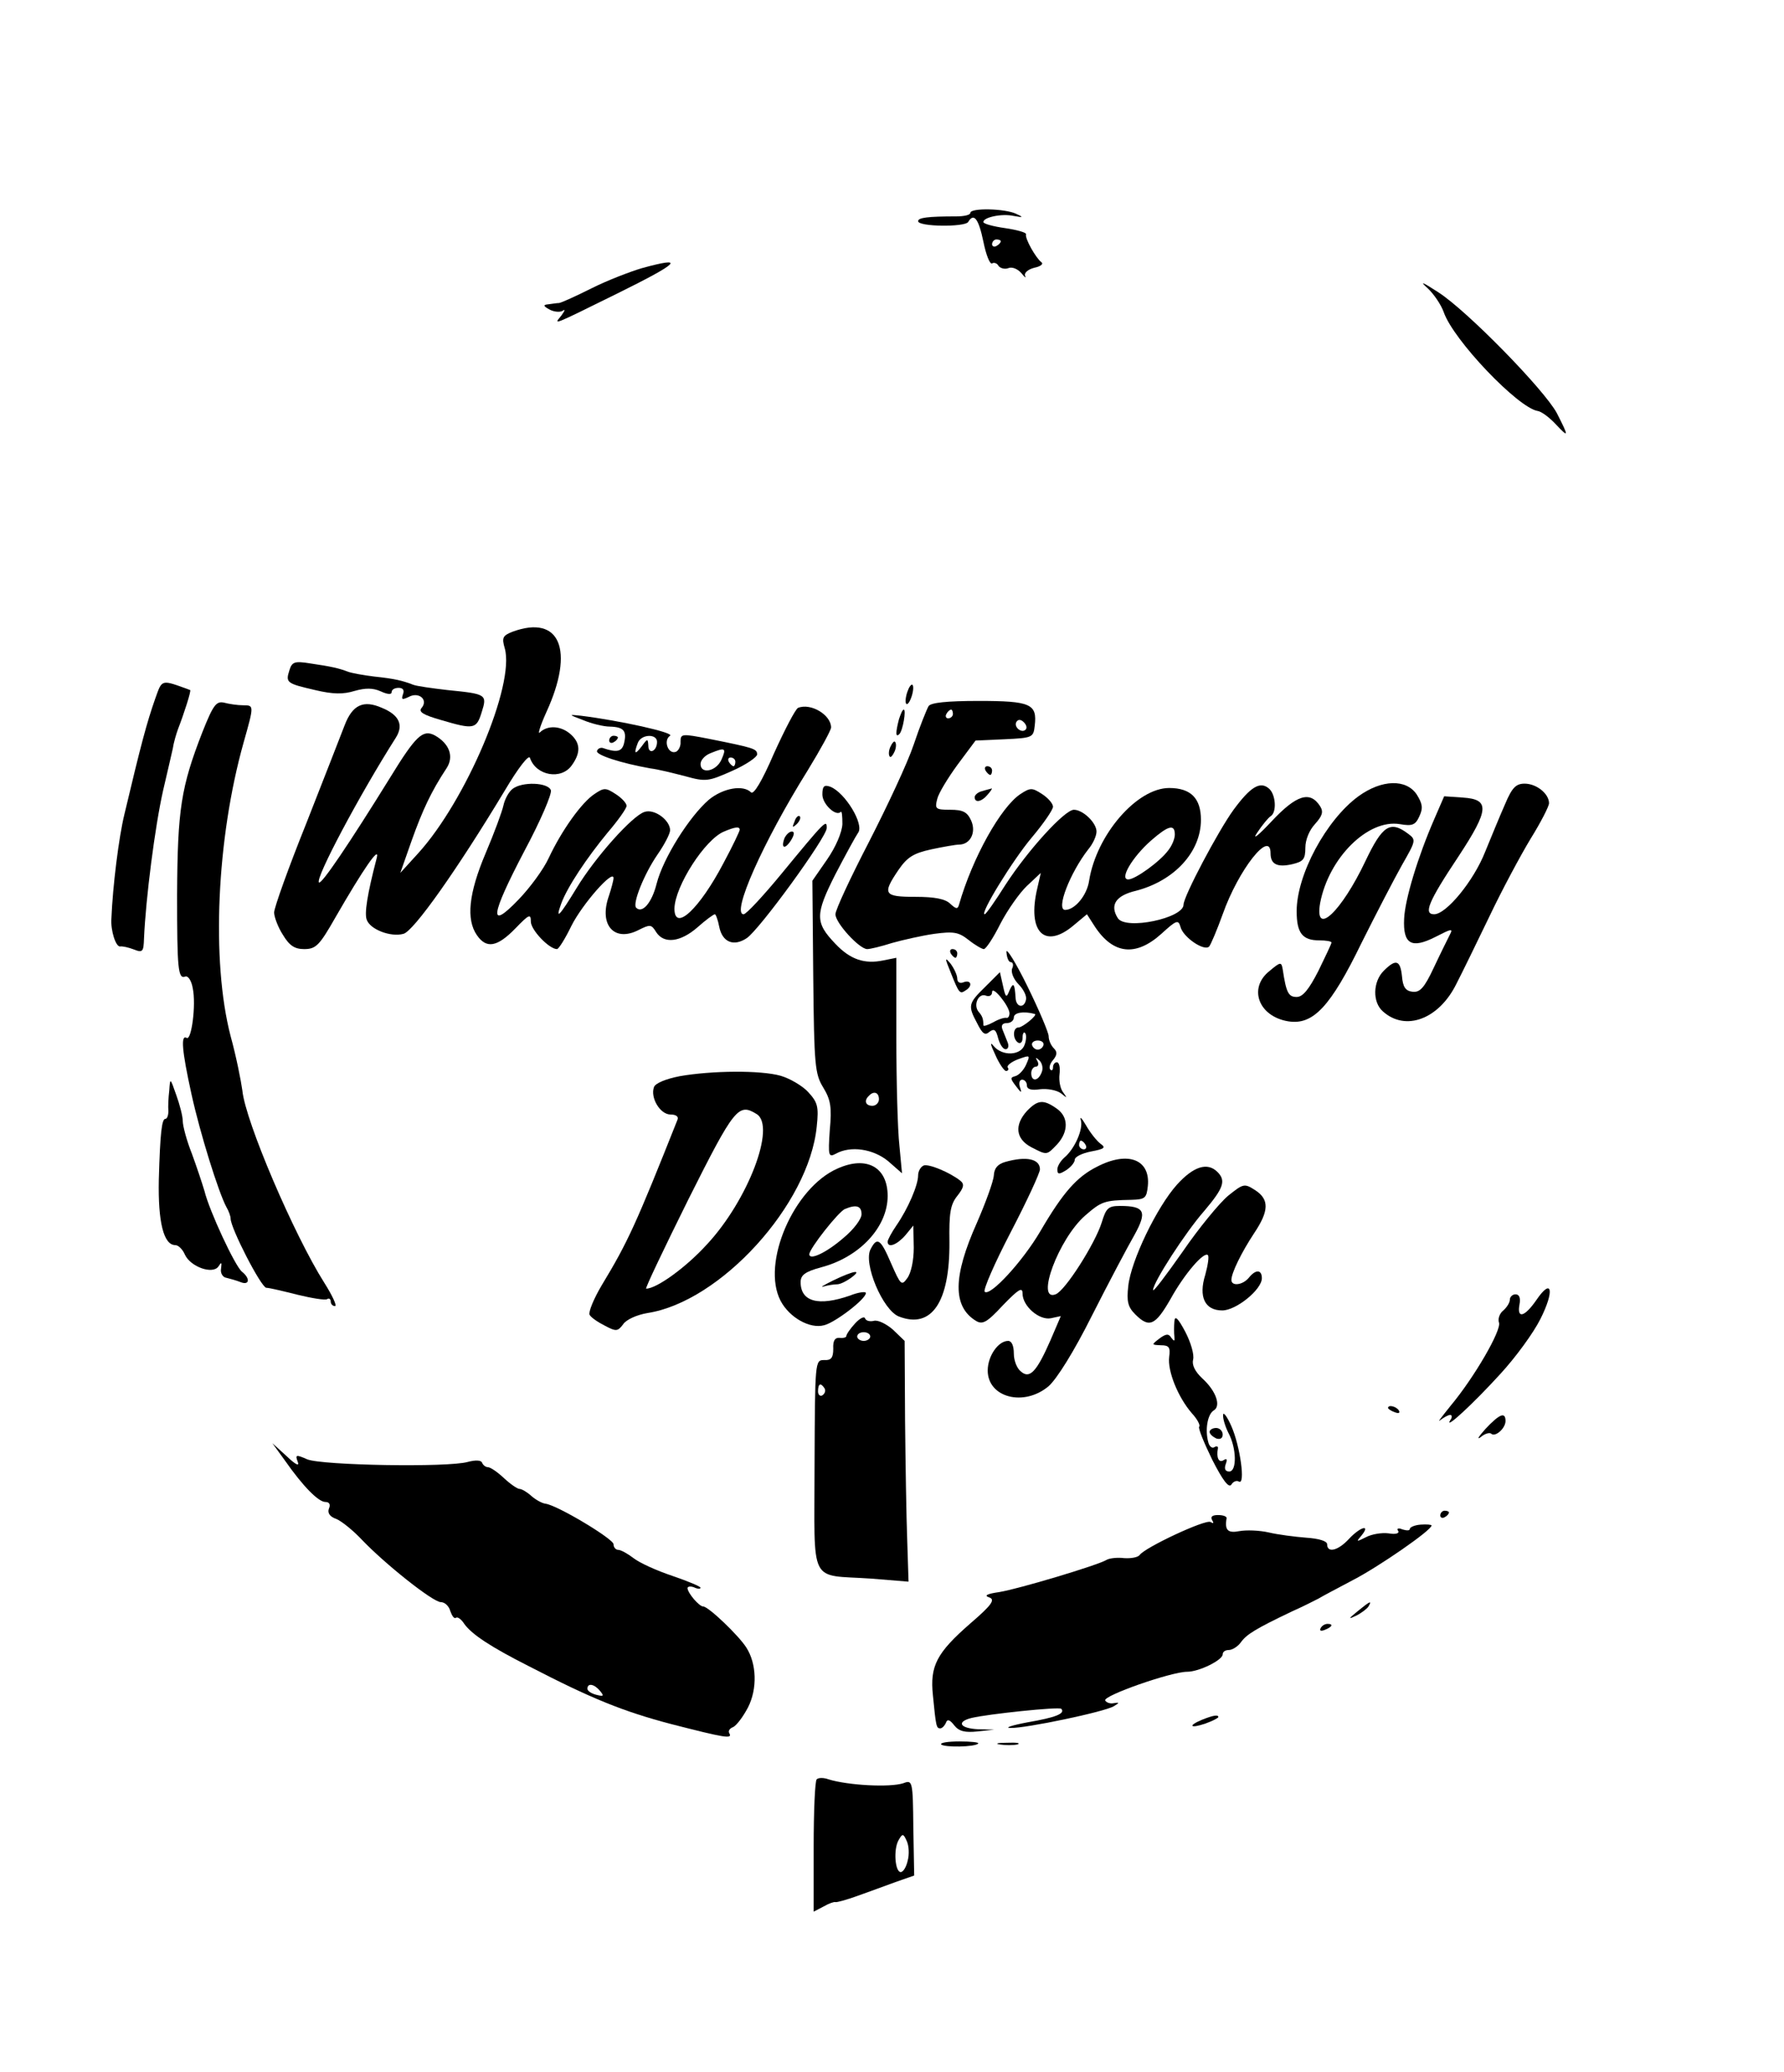 <?xml version="1.0" standalone="no"?>
<!DOCTYPE svg PUBLIC "-//W3C//DTD SVG 20010904//EN"
 "http://www.w3.org/TR/2001/REC-SVG-20010904/DTD/svg10.dtd">
<svg version="1.0" xmlns="http://www.w3.org/2000/svg"
 width="410pt" height="476pt" viewBox="0 0 410 476"
 preserveAspectRatio="xMidYMid meet">

<g transform="translate(0,476) scale(0.1,-0.1)"
fill="#000000" stroke="none">
<path d="M2230 4271 c0 -5 -15 -8 -32 -8 -66 0 -88 -3 -88 -11 0 -13 107 -14
115 -2 13 22 24 8 35 -45 6 -30 15 -53 20 -50 5 3 12 0 15 -6 4 -5 14 -8 22
-5 9 4 22 -2 30 -11 8 -10 12 -13 9 -7 -3 7 6 15 21 19 15 3 22 9 16 13 -12 9
-38 54 -35 64 1 4 -21 10 -48 14 -28 4 -50 10 -50 14 0 11 42 20 70 14 22 -4
23 -3 5 5 -25 12 -105 14 -105 2z m70 -65 c0 -3 -4 -8 -10 -11 -5 -3 -10 -1
-10 4 0 6 5 11 10 11 6 0 10 -2 10 -4z"/>
<path d="M1475 4144 c-27 -8 -79 -28 -115 -46 -36 -18 -69 -33 -75 -34 -5 0
-17 -2 -25 -3 -12 -1 -12 -4 3 -12 9 -5 23 -7 30 -3 7 5 5 0 -3 -11 -18 -22
-23 -24 127 50 146 72 160 87 58 59z"/>
<path d="M3281 4098 c14 -13 31 -38 37 -55 22 -64 171 -220 216 -227 8 -1 26
-14 41 -30 31 -33 31 -30 3 25 -29 54 -207 236 -273 278 -37 24 -43 26 -24 9z"/>
<path d="M1178 3309 c-23 -9 -25 -14 -18 -38 24 -84 -89 -350 -199 -471 l-41
-45 26 74 c25 70 45 113 80 166 18 27 7 57 -27 76 -27 14 -43 0 -103 -98 -93
-150 -157 -245 -163 -240 -9 9 93 201 177 333 18 29 7 52 -32 68 -43 19 -68 7
-86 -40 -8 -21 -48 -123 -88 -225 -41 -102 -74 -194 -74 -205 0 -10 9 -34 20
-51 15 -25 27 -33 49 -33 27 0 35 8 72 73 64 111 102 166 95 137 -22 -84 -29
-129 -23 -143 8 -22 55 -40 84 -32 23 5 124 148 233 329 32 54 56 84 58 75 14
-41 72 -51 96 -17 21 29 20 51 -2 71 -22 20 -53 22 -71 5 -6 -7 0 14 15 47 65
142 31 224 -78 184z"/>
<path d="M665 3220 c-9 -28 -6 -30 59 -45 42 -10 65 -10 91 -2 25 7 42 7 60
-1 15 -7 25 -8 25 -2 0 6 7 10 16 10 10 0 14 -5 10 -15 -4 -12 -2 -13 13 -6
23 13 46 -6 30 -25 -8 -9 3 -16 45 -28 75 -22 81 -21 93 18 13 41 11 42 -79
51 -35 4 -70 9 -78 12 -26 10 -43 14 -90 19 -25 3 -52 8 -60 11 -21 8 -38 12
-86 19 -37 6 -43 4 -49 -16z"/>
<path d="M357 3156 c-20 -57 -33 -106 -71 -266 -13 -53 -27 -166 -30 -240 -2
-27 10 -65 20 -64 5 1 19 -2 32 -7 20 -8 22 -5 23 26 4 91 25 256 44 340 9 39
19 81 22 95 2 14 8 34 12 45 14 36 31 89 28 90 -68 25 -64 25 -80 -19z"/>
<path d="M2085 3170 c-4 -12 -5 -24 -2 -27 3 -2 8 5 12 17 4 12 5 24 2 27 -3
2 -8 -5 -12 -17z"/>
<path d="M465 3078 c-49 -126 -57 -177 -58 -373 0 -170 2 -195 19 -188 6 2 14
-9 17 -27 8 -38 -3 -121 -14 -114 -14 8 -11 -29 11 -129 20 -91 62 -225 80
-259 6 -10 10 -22 10 -27 0 -22 70 -158 82 -159 7 0 40 -8 72 -16 33 -8 63
-13 68 -10 4 3 8 0 8 -5 0 -6 4 -11 10 -11 5 0 -6 24 -25 54 -69 109 -181 370
-188 441 -3 22 -14 78 -27 125 -45 173 -32 455 30 675 24 85 24 85 -1 85 -13
0 -33 3 -44 6 -18 4 -25 -5 -50 -68z"/>
<path d="M2134 3138 c-4 -7 -20 -46 -34 -88 -14 -42 -61 -142 -103 -224 -42
-81 -77 -156 -77 -166 0 -20 55 -80 73 -80 7 0 32 6 57 14 25 7 69 17 97 21
45 6 56 4 79 -14 15 -12 31 -21 35 -21 5 0 22 26 38 58 16 31 44 71 61 87 l32
30 -8 -35 c-24 -101 17 -142 84 -85 l30 25 18 -28 c42 -64 94 -70 153 -17 35
32 39 33 44 16 6 -24 55 -57 66 -45 4 5 18 38 31 74 36 102 110 196 110 140 0
-25 15 -33 50 -25 25 6 30 11 30 38 0 18 9 40 22 54 17 19 20 28 12 41 -23 36
-54 27 -112 -35 -30 -32 -45 -44 -33 -26 12 18 26 35 31 38 15 9 12 51 -4 64
-20 17 -42 4 -81 -49 -35 -48 -115 -199 -115 -218 0 -31 -133 -59 -151 -31
-19 30 -5 52 42 63 88 23 149 89 149 163 0 49 -23 73 -73 73 -74 0 -167 -107
-184 -213 -5 -34 -33 -67 -55 -67 -22 0 11 85 53 139 11 13 19 31 19 41 0 20
-31 50 -52 50 -21 0 -105 -92 -157 -172 -24 -38 -45 -68 -48 -68 -12 0 65 125
108 176 27 32 49 64 49 71 0 7 -11 20 -25 29 -23 15 -27 15 -50 0 -45 -30
-110 -146 -141 -254 -3 -11 -7 -10 -20 2 -11 11 -35 16 -80 16 -73 0 -77 6
-39 62 20 29 34 38 75 47 28 6 57 11 64 11 26 0 40 28 28 55 -9 20 -19 25 -48
25 -34 0 -36 2 -30 25 3 13 25 49 47 79 l41 55 67 3 c64 3 66 4 69 31 6 50 -9
57 -129 57 -73 0 -110 -4 -115 -12z m56 -18 c0 -5 -5 -10 -11 -10 -5 0 -7 5
-4 10 3 6 8 10 11 10 2 0 4 -4 4 -10z m167 -36 c-9 -9 -28 6 -21 18 4 6 10 6
17 -1 6 -6 8 -13 4 -17z m343 -241 c0 -10 -7 -26 -15 -36 -19 -26 -76 -67 -92
-67 -21 0 9 51 52 89 40 35 55 39 55 14z"/>
<path d="M1834 3134 c-6 -3 -30 -49 -55 -104 -28 -65 -47 -96 -53 -90 -18 18
-64 10 -97 -17 -45 -39 -105 -134 -120 -193 -11 -44 -33 -69 -47 -55 -9 9 18
77 49 122 16 23 29 48 29 56 0 23 -36 50 -59 42 -28 -9 -113 -104 -156 -175
-39 -64 -50 -76 -35 -35 14 38 59 105 106 162 24 28 44 56 44 62 0 6 -11 18
-25 27 -23 15 -27 15 -49 0 -29 -19 -75 -83 -105 -147 -12 -26 -43 -68 -69
-95 -70 -73 -65 -38 13 111 37 69 64 132 61 140 -7 18 -66 20 -88 3 -9 -7 -18
-24 -21 -38 -3 -14 -21 -63 -41 -110 -39 -92 -45 -152 -20 -188 22 -32 47 -27
88 15 32 33 36 35 36 16 0 -19 42 -63 60 -63 4 0 19 24 33 53 25 50 97 132 97
110 0 -5 -5 -24 -11 -42 -23 -66 13 -106 69 -77 26 13 29 13 40 -5 18 -28 56
-23 95 11 19 17 37 30 40 30 2 0 7 -13 10 -29 7 -35 33 -46 63 -26 29 19 184
232 184 253 0 20 -2 19 -104 -105 -42 -51 -81 -93 -87 -93 -29 0 44 165 147
330 30 49 54 93 54 99 0 29 -47 57 -76 45z m-134 -280 c0 -3 -16 -37 -37 -76
-55 -105 -113 -160 -113 -105 1 51 70 159 114 177 26 11 36 12 36 4z"/>
<path d="M2066 3108 c-8 -31 -8 -43 1 -34 8 8 16 56 10 56 -3 0 -7 -10 -11
-22z"/>
<path d="M1340 3106 c19 -8 47 -15 62 -15 32 -1 39 -10 32 -39 -5 -19 -17 -21
-49 -10 -5 1 -11 -1 -13 -7 -3 -9 55 -28 123 -40 17 -2 53 -11 80 -18 47 -13
53 -12 107 12 32 14 58 32 58 38 0 13 -6 15 -111 36 -62 12 -65 12 -65 -7 1
-10 -5 -21 -11 -23 -18 -6 -29 27 -13 37 11 7 -116 35 -205 46 -29 3 -29 3 5
-10z m170 -50 c0 -22 -20 -30 -20 -9 -1 17 -2 17 -15 -1 -16 -21 -19 -18 -9 8
8 20 44 21 44 2z m148 -41 c-12 -27 -48 -34 -48 -10 0 9 10 20 23 25 34 14 37
12 25 -15z m32 -5 c0 -5 -2 -10 -4 -10 -3 0 -8 5 -11 10 -3 6 -1 10 4 10 6 0
11 -4 11 -10z"/>
<path d="M1400 3059 c0 -5 5 -7 10 -4 6 3 10 8 10 11 0 2 -4 4 -10 4 -5 0 -10
-5 -10 -11z"/>
<path d="M2046 3044 c-4 -9 -4 -19 -1 -22 2 -3 7 3 11 12 4 9 4 19 1 22 -2 3
-7 -3 -11 -12z"/>
<path d="M2265 2990 c3 -5 8 -10 11 -10 2 0 4 5 4 10 0 6 -5 10 -11 10 -5 0
-7 -4 -4 -10z"/>
<path d="M1890 2935 c0 -22 31 -51 42 -40 3 3 4 -10 4 -28 -1 -19 -15 -52 -35
-81 l-34 -49 2 -221 c2 -204 4 -223 23 -254 17 -28 20 -45 15 -98 -4 -59 -3
-63 14 -54 34 19 86 11 120 -17 l32 -28 -6 64 c-4 35 -7 146 -7 247 l0 184
-30 -6 c-43 -9 -76 2 -110 38 -47 49 -47 67 0 160 24 46 47 88 52 95 15 19
-30 93 -64 106 -14 5 -18 1 -18 -18z m130 -700 c0 -8 -7 -15 -15 -15 -16 0
-20 12 -8 23 11 12 23 8 23 -8z"/>
<path d="M3122 2931 c-74 -54 -142 -180 -142 -264 0 -50 13 -67 52 -67 15 0
28 -2 28 -5 0 -3 -14 -32 -30 -65 -22 -43 -36 -60 -50 -60 -19 0 -24 10 -32
63 -3 18 -5 18 -30 -3 -50 -39 -26 -105 43 -116 57 -9 97 34 168 180 33 66 75
147 93 179 32 56 33 58 14 72 -41 31 -59 19 -98 -63 -55 -116 -118 -176 -104
-96 20 104 110 193 183 181 29 -5 36 -2 45 18 9 19 7 29 -6 50 -24 36 -80 35
-134 -4z"/>
<path d="M3459 2913 c-12 -27 -32 -76 -46 -110 -26 -66 -89 -143 -117 -143
-25 0 -14 28 56 133 71 108 72 131 10 135 l-43 3 -23 -53 c-37 -85 -67 -183
-69 -228 -3 -59 17 -70 72 -42 37 19 41 20 33 5 -5 -10 -22 -44 -37 -76 -22
-47 -32 -57 -49 -55 -16 2 -22 11 -24 36 -4 37 -14 40 -42 12 -25 -25 -26 -72
-2 -93 52 -47 129 -18 169 63 13 25 47 95 76 155 29 61 72 141 95 179 23 37
42 74 42 81 0 22 -29 45 -56 45 -20 0 -29 -9 -45 -47z"/>
<path d="M2258 2943 c-10 -2 -18 -9 -18 -14 0 -14 16 -11 30 6 7 8 11 14 9 14
-2 -1 -12 -3 -21 -6z"/>
<path d="M1826 2873 c-6 -14 -5 -15 5 -6 7 7 10 15 7 18 -3 3 -9 -2 -12 -12z"/>
<path d="M1803 2835 c-9 -24 1 -27 15 -5 8 13 8 20 2 20 -6 0 -13 -7 -17 -15z"/>
<path d="M2313 2573 c1 -13 5 -23 10 -23 5 0 7 -7 3 -15 -3 -9 4 -25 15 -36
11 -11 19 -27 17 -35 -4 -21 -23 -18 -24 4 -2 33 -5 37 -14 17 -7 -18 -9 -17
-15 11 l-7 31 -34 -34 c-39 -38 -40 -43 -18 -84 12 -24 18 -28 28 -19 11 8 15
5 20 -15 4 -14 11 -25 17 -25 6 0 8 7 5 15 -3 8 -9 22 -12 30 -4 10 0 15 10
15 9 0 16 6 16 13 0 11 22 15 48 8 8 -2 -28 -31 -37 -31 -14 0 -14 -27 -1 -35
6 -3 10 2 10 11 0 10 3 15 6 11 3 -3 3 -15 -1 -26 -8 -26 -52 -28 -72 -3 -8
10 -7 3 4 -20 9 -21 21 -38 25 -38 5 0 7 4 4 8 -3 4 8 13 24 19 28 10 28 10
18 -13 -6 -13 -17 -24 -25 -26 -12 -3 -11 -6 2 -23 12 -16 14 -17 9 -2 -3 9
-1 17 5 17 6 0 11 -6 11 -13 0 -9 10 -12 30 -9 17 2 38 -2 48 -9 15 -12 15
-12 6 1 -7 8 -11 27 -9 43 2 15 -1 27 -6 27 -5 0 -9 -5 -9 -12 0 -6 -3 -8 -6
-5 -4 4 -1 14 6 22 10 12 10 19 2 27 -7 7 -12 19 -12 28 0 8 -22 60 -49 115
-27 55 -49 90 -48 78z m7 -140 c0 -7 -3 -12 -7 -11 -5 1 -18 -3 -30 -10 -13
-7 -23 -10 -23 -7 0 14 -2 21 -11 31 -13 16 0 44 17 37 8 -3 14 1 14 8 0 17
39 -31 40 -48z m78 -74 c-2 -6 -8 -10 -13 -10 -5 0 -11 4 -13 10 -2 6 4 11 13
11 9 0 15 -5 13 -11z m-4 -62 c-8 -21 -24 -22 -24 -2 0 8 5 15 11 15 5 0 7 6
3 13 -5 9 -4 9 5 1 6 -6 9 -18 5 -27z"/>
<path d="M2185 2570 c3 -5 8 -10 11 -10 2 0 4 5 4 10 0 6 -5 10 -11 10 -5 0
-7 -4 -4 -10z"/>
<path d="M2185 2526 c19 -48 21 -50 34 -41 17 10 13 25 -4 19 -9 -4 -15 0 -15
8 0 8 -7 23 -15 34 -14 17 -14 14 0 -20z"/>
<path d="M1562 2288 c-31 -6 -56 -16 -59 -25 -9 -24 14 -63 38 -63 13 0 19 -5
16 -12 -95 -239 -114 -281 -174 -380 -19 -32 -31 -62 -28 -68 3 -6 19 -17 35
-25 26 -14 30 -13 42 3 7 11 32 22 56 26 168 26 371 249 389 428 5 47 2 56
-20 80 -13 14 -42 31 -63 37 -46 13 -158 12 -232 -1z m177 -87 c45 -28 -20
-198 -114 -299 -48 -53 -116 -102 -140 -102 -3 0 41 92 97 205 106 211 115
222 157 196z"/>
<path d="M389 2255 c-2 -16 -3 -38 -2 -47 0 -10 -3 -18 -7 -18 -8 0 -12 -31
-15 -140 -2 -97 11 -150 38 -150 7 0 17 -10 22 -22 13 -28 64 -46 77 -27 7 11
8 10 6 -5 -2 -10 4 -20 12 -21 8 -2 23 -6 33 -10 20 -8 23 8 3 24 -16 13 -75
140 -86 185 -5 17 -18 56 -29 86 -12 30 -21 64 -21 75 0 11 -7 38 -15 60 -14
40 -14 40 -16 10z"/>
<path d="M2360 2208 c-29 -32 -26 -64 10 -83 37 -19 35 -19 60 7 26 29 26 63
-2 82 -30 21 -43 20 -68 -6z"/>
<path d="M2484 2187 c6 -20 -14 -66 -38 -86 -9 -8 -16 -20 -16 -27 0 -12 4
-12 20 -2 11 7 20 18 20 24 0 7 17 15 37 19 32 6 35 9 22 18 -9 7 -24 26 -33
42 -10 17 -15 22 -12 12z m11 -57 c3 -5 1 -10 -4 -10 -6 0 -11 5 -11 10 0 6 2
10 4 10 3 0 8 -4 11 -10z"/>
<path d="M2310 2091 c-17 -5 -25 -14 -26 -31 -1 -14 -19 -63 -39 -109 -55
-123 -56 -192 -2 -225 15 -9 25 -4 62 36 35 36 45 43 45 27 0 -29 38 -62 65
-57 l23 5 -24 -56 c-32 -73 -48 -89 -68 -71 -9 7 -16 25 -16 41 0 18 -5 29
-13 29 -23 0 -47 -35 -47 -68 0 -62 83 -84 140 -36 19 17 58 79 100 163 38 75
82 158 97 184 30 54 24 67 -33 67 -27 0 -32 -5 -42 -38 -15 -48 -84 -157 -106
-165 -47 -18 7 128 68 181 37 32 43 35 106 36 32 1 35 4 38 32 6 61 -46 81
-117 44 -46 -23 -78 -59 -130 -148 -41 -70 -116 -151 -128 -139 -4 4 23 66 60
137 37 71 67 136 67 144 0 24 -31 31 -80 17z"/>
<path d="M1925 2076 c-101 -44 -176 -218 -131 -304 20 -38 67 -65 100 -56 25
6 96 60 96 74 0 4 -17 2 -37 -6 -72 -25 -113 -14 -113 31 0 16 10 24 47 34 88
23 153 92 153 164 0 66 -48 93 -115 63z m55 -105 c0 -11 -18 -35 -41 -54 -39
-34 -79 -53 -79 -38 0 13 68 99 82 104 26 11 38 7 38 -12z"/>
<path d="M2123 2083 c-7 -3 -13 -13 -13 -23 0 -22 -23 -76 -50 -115 -11 -16
-20 -33 -20 -37 0 -16 22 -7 41 15 l18 22 1 -51 c0 -29 -6 -58 -15 -70 -13
-18 -15 -16 -37 34 -24 56 -32 62 -47 33 -18 -32 28 -141 65 -155 75 -29 117
33 116 171 -1 66 2 86 18 106 15 19 17 27 7 35 -24 19 -72 39 -84 35z"/>
<path d="M2705 2039 c-46 -51 -106 -175 -112 -233 -4 -35 -1 -48 16 -65 32
-32 46 -26 81 35 32 58 77 110 86 101 3 -3 0 -23 -6 -45 -16 -51 -1 -82 39
-82 32 0 91 48 91 74 0 20 -14 21 -30 1 -14 -17 -40 -20 -40 -5 0 16 23 63 52
107 35 52 35 78 3 99 -25 16 -27 16 -63 -13 -20 -17 -67 -74 -104 -128 -38
-54 -68 -94 -68 -88 0 17 74 132 118 182 44 52 50 69 30 89 -23 23 -55 13 -93
-29z"/>
<path d="M1915 1819 c-22 -11 -32 -17 -22 -14 10 3 24 5 31 5 7 0 21 7 32 15
27 20 7 17 -41 -6z"/>
<path d="M3531 1774 c-27 -39 -45 -44 -39 -11 3 15 0 24 -9 24 -7 0 -13 -6
-13 -12 0 -7 -7 -18 -15 -25 -9 -7 -13 -20 -10 -28 6 -17 -56 -125 -112 -192
-20 -25 -31 -39 -23 -32 8 6 18 12 23 12 4 0 5 -6 0 -12 -15 -25 53 38 115
106 35 38 76 94 92 126 33 65 27 97 -9 44z"/>
<path d="M1965 1720 c-11 -12 -20 -25 -20 -29 0 -3 -7 -5 -15 -4 -11 1 -16 -6
-15 -25 0 -21 -5 -27 -21 -26 -21 0 -21 -2 -22 -242 0 -280 -15 -250 130 -260
l86 -7 -3 94 c-2 52 -4 176 -5 277 l-1 182 -27 26 c-15 13 -35 23 -44 20 -9
-2 -18 0 -20 6 -2 5 -12 0 -23 -12z m35 -30 c0 -5 -7 -10 -15 -10 -8 0 -15 5
-15 10 0 6 7 10 15 10 8 0 15 -4 15 -10z m-105 -119 c3 -5 1 -12 -5 -16 -5 -3
-10 1 -10 9 0 18 6 21 15 7z"/>
<path d="M2699 1725 c-1 -11 -1 -27 0 -35 1 -11 0 -12 -7 -3 -6 10 -12 10 -28
-2 -18 -14 -18 -14 4 -15 19 0 22 -5 19 -27 -4 -32 20 -92 52 -129 13 -14 20
-28 17 -31 -3 -3 11 -37 30 -76 24 -47 38 -66 44 -57 4 7 12 10 17 7 16 -10 3
82 -17 127 -10 23 -19 34 -19 26 -1 -8 5 -27 12 -41 19 -35 20 -89 2 -89 -9 0
-12 6 -8 17 4 11 3 14 -5 9 -11 -7 -17 6 -13 27 1 5 -3 6 -8 3 -5 -4 -12 2
-14 11 -8 28 -2 64 12 73 18 10 6 45 -26 74 -17 16 -24 31 -21 43 3 11 -5 39
-18 64 -17 32 -24 38 -25 24z"/>
<path d="M3190 1526 c0 -2 7 -7 16 -10 8 -3 12 -2 9 4 -6 10 -25 14 -25 6z"/>
<path d="M3414 1478 c-16 -18 -21 -26 -11 -19 9 8 20 11 24 8 9 -9 33 12 33
29 0 22 -14 16 -46 -18z"/>
<path d="M2780 1471 c0 -5 7 -11 15 -15 9 -3 15 0 15 9 0 8 -7 15 -15 15 -8 0
-15 -4 -15 -9z"/>
<path d="M655 1405 c42 -60 77 -95 93 -95 9 0 12 -6 8 -15 -4 -10 2 -19 17
-24 12 -5 38 -26 57 -46 54 -57 165 -145 183 -145 9 0 19 -9 22 -21 4 -11 9
-18 13 -15 3 3 12 -3 19 -14 17 -24 61 -53 148 -97 145 -75 217 -104 327 -133
125 -32 142 -35 134 -21 -3 5 1 11 9 14 8 4 23 24 34 45 22 43 20 101 -4 138
-18 28 -87 94 -99 94 -9 0 -35 30 -36 42 0 4 7 5 15 2 8 -4 15 -4 15 -1 0 3
-29 15 -64 27 -36 12 -76 30 -90 41 -13 10 -29 19 -35 19 -6 0 -11 6 -11 13 0
12 -128 89 -156 93 -9 1 -24 10 -33 18 -10 9 -22 16 -27 16 -5 0 -21 11 -36
25 -15 14 -31 25 -37 25 -5 0 -11 5 -13 10 -2 6 -14 7 -33 2 -45 -13 -335 -8
-369 6 -25 11 -28 11 -22 -5 5 -12 -4 -8 -25 12 l-33 30 29 -40z m724 -529
c10 -12 8 -13 -8 -9 -12 3 -21 9 -21 14 0 14 16 11 29 -5z"/>
<path d="M3310 1279 c0 -5 5 -7 10 -4 6 3 10 8 10 11 0 2 -4 4 -10 4 -5 0 -10
-5 -10 -11z"/>
<path d="M2786 1268 c4 -7 3 -8 -4 -4 -11 7 -152 -59 -163 -76 -4 -5 -19 -8
-35 -7 -16 2 -34 0 -41 -4 -19 -12 -203 -67 -247 -74 -28 -4 -35 -8 -23 -12
15 -5 7 -17 -43 -60 -78 -68 -93 -98 -86 -165 7 -72 8 -76 17 -76 4 0 10 6 13
13 3 9 9 7 19 -6 11 -14 25 -17 54 -14 l38 4 -37 1 c-42 2 -51 17 -15 26 38 9
200 26 206 21 10 -11 -13 -20 -77 -31 -37 -7 -55 -13 -39 -13 34 -1 216 37
237 50 13 8 13 9 0 7 -8 -2 -17 1 -20 6 -6 11 152 66 188 66 28 0 82 27 82 40
0 6 6 10 14 10 8 0 21 8 28 18 13 18 34 31 118 71 25 11 52 25 60 29 8 5 44
24 80 43 58 30 180 114 180 125 0 2 -11 3 -25 2 -14 -1 -25 -6 -25 -10 0 -4
-7 -4 -17 -1 -9 4 -14 2 -10 -3 4 -6 -5 -9 -22 -6 -16 2 -39 -2 -52 -9 -22
-11 -23 -11 -10 4 22 27 -3 20 -29 -8 -25 -27 -50 -33 -50 -12 0 7 -18 13 -48
15 -26 2 -65 7 -86 12 -22 5 -52 6 -68 3 -26 -5 -34 2 -29 30 0 4 -8 7 -20 7
-13 0 -18 -4 -13 -12z"/>
<path d="M3120 1059 c-22 -18 -22 -19 -3 -10 12 6 25 16 28 21 9 15 3 12 -25
-11z"/>
<path d="M3035 1020 c-3 -6 1 -7 9 -4 18 7 21 14 7 14 -6 0 -13 -4 -16 -10z"/>
<path d="M2763 810 c-34 -14 -28 -21 7 -9 17 6 30 13 30 15 0 6 -12 4 -37 -6z"/>
<path d="M2163 753 c8 -7 77 -6 85 2 3 3 -16 5 -43 5 -27 0 -45 -3 -42 -7z"/>
<path d="M2298 753 c12 -2 30 -2 40 0 9 3 -1 5 -23 4 -22 0 -30 -2 -17 -4z"/>
<path d="M1877 673 c-4 -3 -7 -73 -7 -155 l0 -149 23 12 c12 7 24 11 27 10 3
-1 25 5 50 14 25 9 64 23 88 32 l43 15 -2 110 c-1 108 -2 110 -23 102 -31 -10
-127 -5 -172 9 -11 4 -23 4 -27 0z m209 -187 c-3 -14 -10 -26 -16 -26 -13 0
-17 52 -5 73 9 16 11 16 19 -2 5 -11 6 -31 2 -45z"/>
</g>
</svg>
